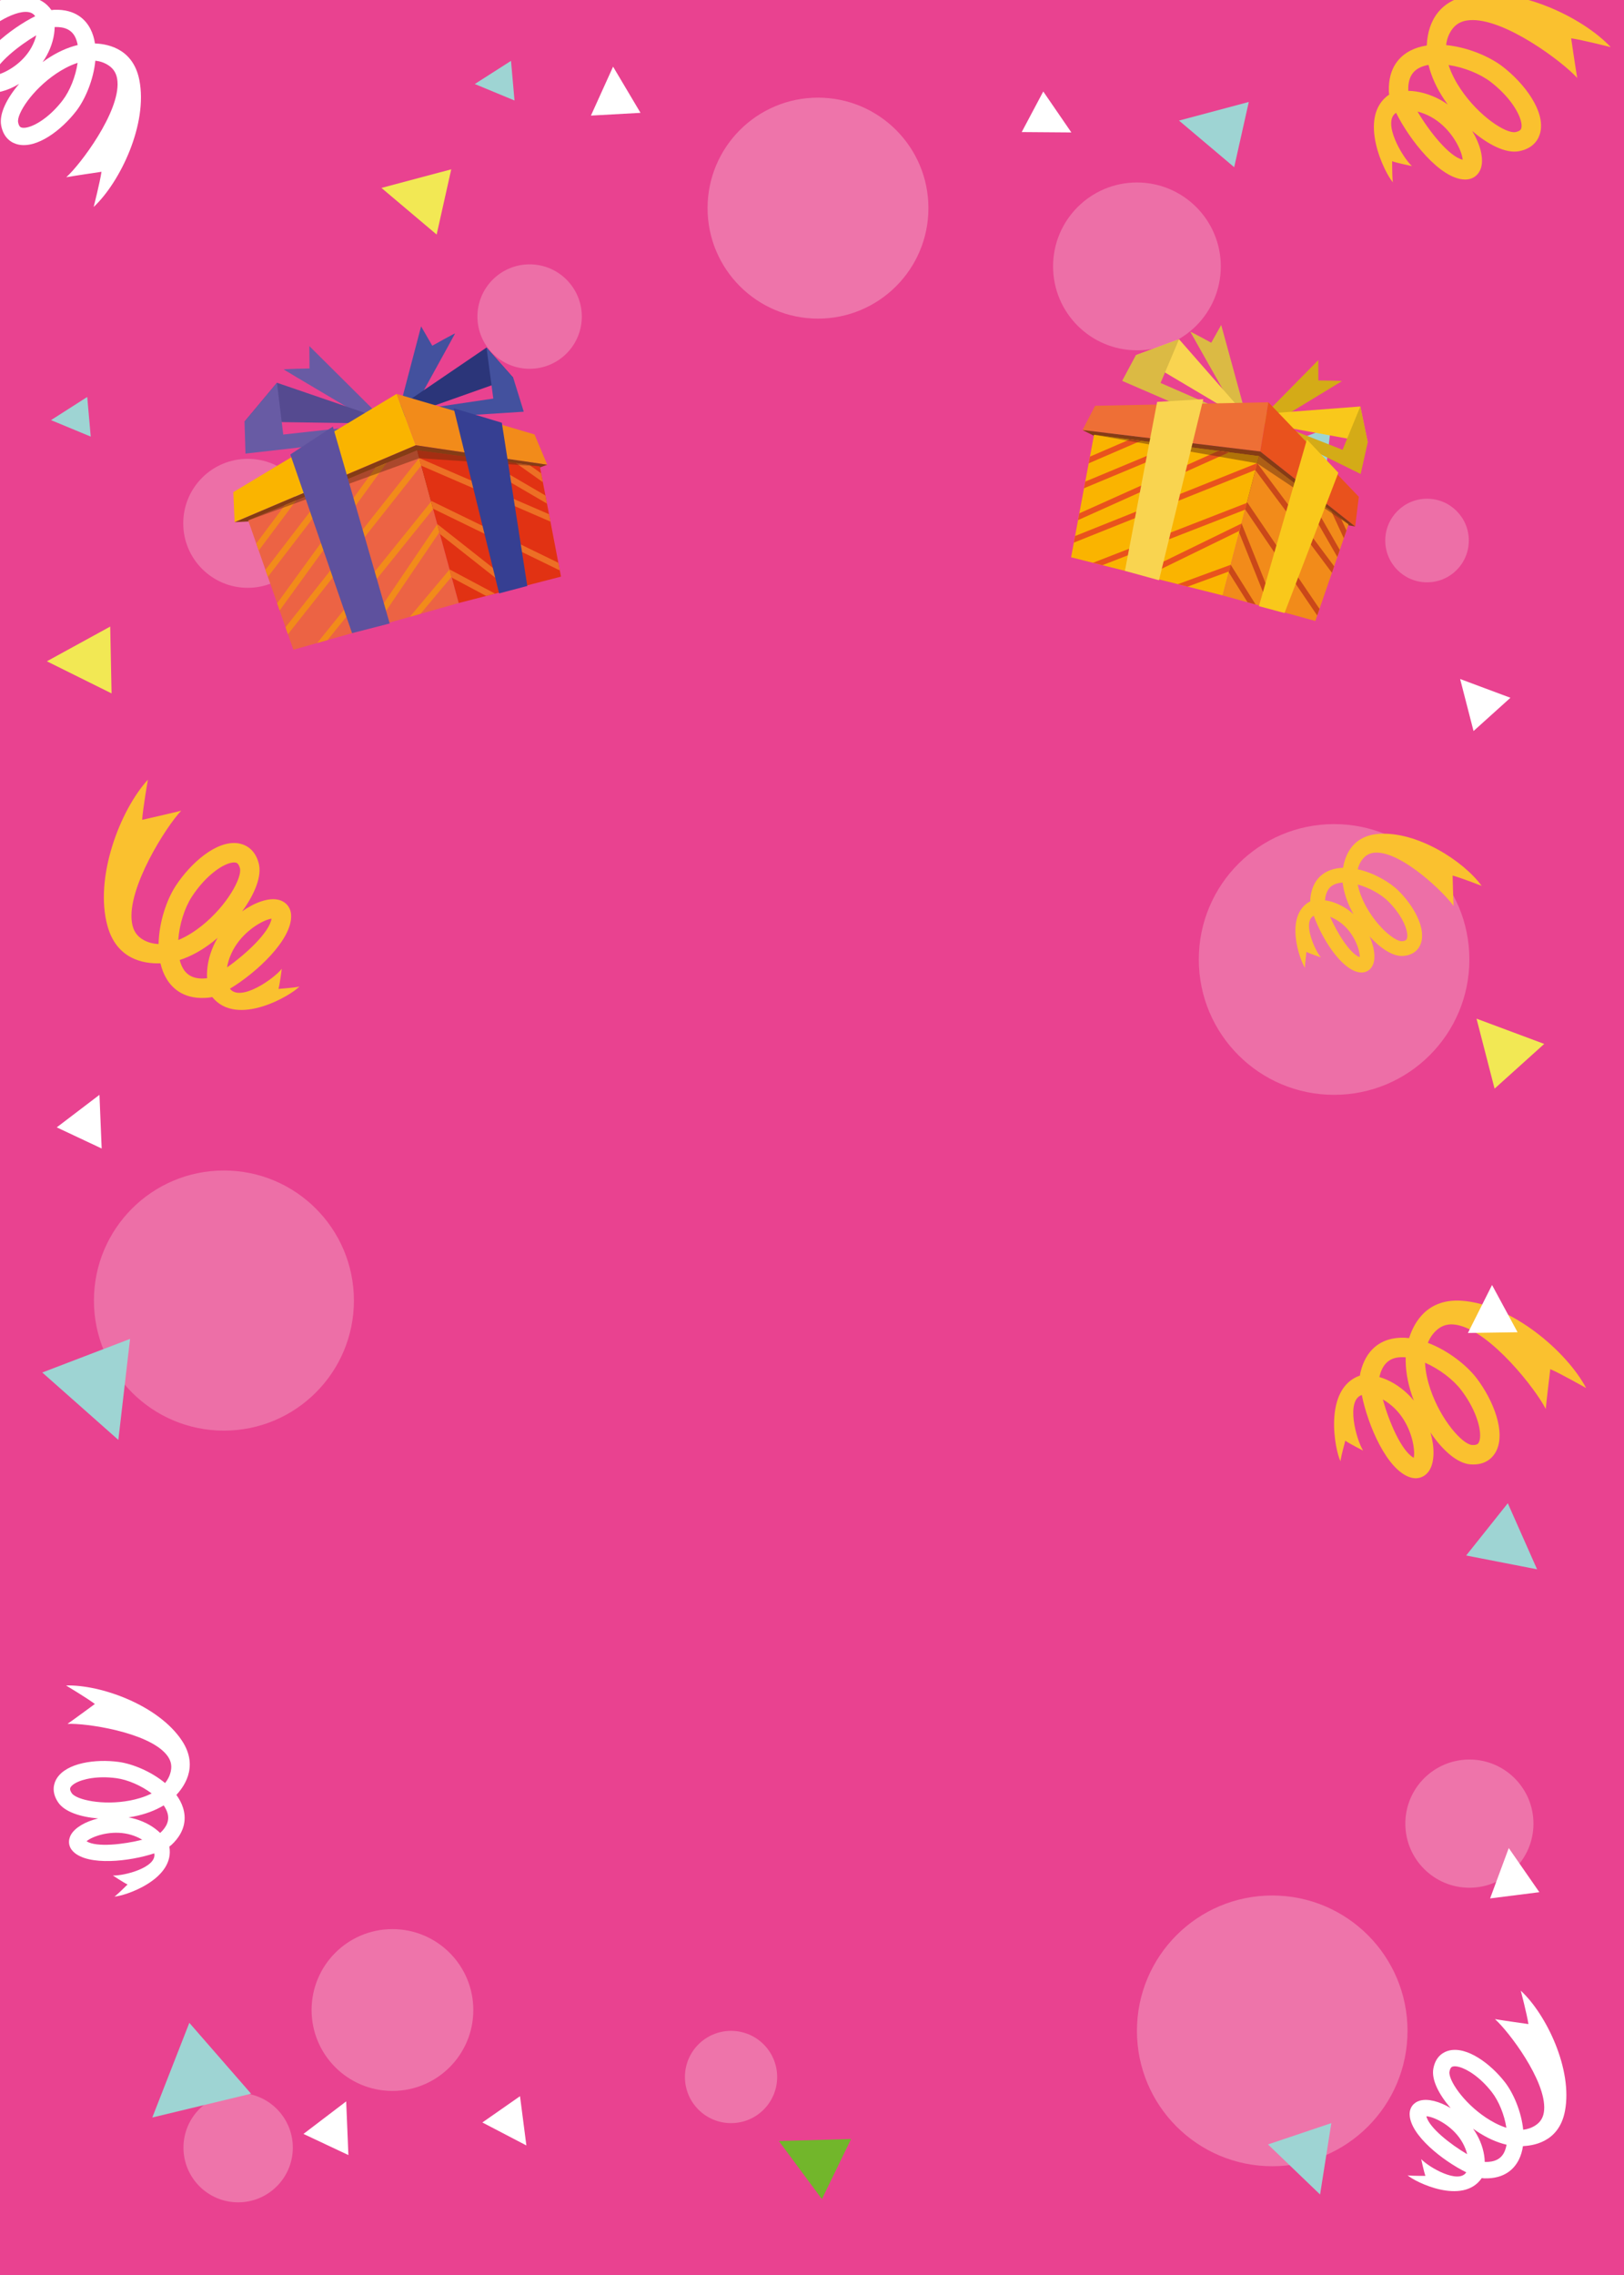 <svg width="445" height="623" viewBox="0 0 445 623" fill="none" xmlns="http://www.w3.org/2000/svg">
<rect x="0" y="0" width="445" height="623" fill="#333333" stroke="none"/>
<g clip-path="url(#clip0_0_18)">
<path d="M471.704 -26.7H-26.704V649.684H471.704V-26.7Z" fill="#E94290"/>
<path d="M348.609 593.214C369.083 593.214 385.68 576.617 385.68 556.144C385.68 535.671 369.083 519.075 348.609 519.075C328.135 519.075 311.538 535.671 311.538 556.144C311.538 576.617 328.135 593.214 348.609 593.214Z" fill="#EE74AA"/>
<path d="M365.561 299.817C386.035 299.817 402.632 283.221 402.632 262.748C402.632 242.274 386.035 225.678 365.561 225.678C345.087 225.678 328.489 242.274 328.489 262.748C328.489 283.221 345.087 299.817 365.561 299.817Z" fill="#ED6FA7"/>
<path d="M107.537 572.593C119.774 572.593 129.695 562.673 129.695 550.436C129.695 538.2 119.774 528.28 107.537 528.28C95.3 528.28 85.38 538.2 85.38 550.436C85.38 562.673 95.3 572.593 107.537 572.593Z" fill="#EE74AA"/>
<path d="M61.357 391.774C81.03 391.774 96.978 375.827 96.978 356.155C96.978 336.483 81.03 320.536 61.357 320.536C41.685 320.536 25.737 336.483 25.737 356.155C25.737 375.827 41.685 391.774 61.357 391.774Z" fill="#ED6FA7"/>
<path d="M373.517 397.244C371.598 394.151 368.722 383.458 373.156 382.016C374.795 390.258 380.063 402.675 386.522 404.6C388.629 405.228 390.638 404.421 391.765 402.496C393.087 400.233 393.134 396.365 391.976 392.293C395.219 397.068 399.219 400.729 402.908 401.014C407.163 401.341 409.094 399.015 409.869 397.599C412.748 392.318 409.191 383.464 404.654 377.477C401.941 373.897 396.801 369.828 391.263 367.734C391.768 366.45 392.538 365.257 393.665 364.249C395.231 362.852 397.005 362.4 399.244 362.83C408.547 364.61 420.952 380.626 423.555 385.844C423.819 383.059 424.802 374.93 424.802 374.93C427.64 376.158 434.626 380.114 434.626 380.114C429.37 370.171 414.334 357.182 400.56 356.205C389.869 355.446 386.917 364.02 386.104 366.438C384.512 366.252 382.942 366.293 381.435 366.61C378.33 367.263 374.311 369.398 372.782 375.838C372.722 376.089 372.682 376.368 372.653 376.685C362.374 380.283 365.856 397.448 367.338 400.195C367.259 399.806 367.793 397.658 368.631 394.528C369.718 395.319 373.517 397.244 373.517 397.244ZM387.495 397.991C387.495 398.478 387.457 398.889 387.385 399.215C383.994 397.363 380.566 389.225 378.914 383.238C380.016 383.856 381.106 384.66 382.095 385.621C386.114 389.505 387.498 395.046 387.495 397.991ZM400.412 380.688C404.098 385.552 405.58 390.274 405.58 393.084C405.58 393.925 405.448 394.591 405.2 395.043C405.062 395.294 404.776 395.815 403.323 395.699C400.754 395.501 394.836 388.983 391.928 380.387C391.288 378.484 390.594 375.866 390.481 373.172C394.368 374.874 398.199 377.769 400.412 380.688ZM377.963 377.094C377.963 377.087 377.966 377.075 377.966 377.068C378.688 374.032 380.186 372.315 382.54 371.819C383.36 371.649 384.249 371.618 385.184 371.7C385.093 374.915 385.63 378.378 386.886 382.098C387.046 382.572 387.222 383.056 387.407 383.536C386.905 382.93 386.371 382.346 385.803 381.8C383.445 379.517 380.688 377.888 377.963 377.094Z" fill="#FAC12F"/>
<path d="M402.635 516.949C412.33 516.949 420.19 509.09 420.19 499.395C420.19 489.701 412.33 481.842 402.635 481.842C392.94 481.842 385.081 489.701 385.081 499.395C385.081 509.09 392.94 516.949 402.635 516.949Z" fill="#EE74AA"/>
<path d="M65.254 603.101C73.529 603.101 80.237 596.393 80.237 588.119C80.237 579.844 73.529 573.136 65.254 573.136C56.979 573.136 50.271 579.844 50.271 588.119C50.271 596.393 56.979 603.101 65.254 603.101Z" fill="#EE74AA"/>
<path d="M200.318 581.412C207.295 581.412 212.952 575.756 212.952 568.778C212.952 561.801 207.295 556.144 200.318 556.144C193.34 556.144 187.683 561.801 187.683 568.778C187.683 575.756 193.34 581.412 200.318 581.412Z" fill="#EE74AA"/>
<path d="M224.142 87.254C240.853 87.254 254.4 73.707 254.4 56.997C254.4 40.287 240.853 26.74 224.142 26.74C207.431 26.74 193.884 40.287 193.884 56.997C193.884 73.707 207.431 87.254 224.142 87.254Z" fill="#EE74AA"/>
<path d="M77.216 265.297C74.95 268.145 65.847 274.449 62.996 270.757C70.205 266.44 80.13 257.303 79.769 250.575C79.653 248.377 78.218 246.761 76.023 246.346C73.446 245.863 69.788 247.122 66.343 249.58C69.75 244.921 71.851 239.919 70.88 236.353C69.76 232.237 66.915 231.2 65.32 230.946C59.376 230.01 52.236 236.34 48.123 242.622C45.665 246.381 43.561 252.594 43.455 258.512C42.073 258.471 40.691 258.145 39.363 257.423C37.523 256.418 36.5 254.898 36.151 252.647C34.698 243.288 45.611 226.221 49.646 222.014C46.937 222.701 38.949 224.51 38.949 224.51C39.147 221.424 40.525 213.515 40.525 213.515C32.93 221.81 25.752 240.337 29.47 253.636C32.352 263.959 41.417 263.856 43.969 263.806C44.33 265.366 44.899 266.832 45.706 268.145C47.364 270.848 50.726 273.912 57.304 273.187C57.562 273.159 57.838 273.102 58.145 273.024C64.99 281.498 79.986 272.44 82.074 270.123C81.735 270.327 79.534 270.546 76.303 270.813C76.683 269.52 77.216 265.297 77.216 265.297ZM73.219 251.881C73.678 251.718 74.077 251.618 74.409 251.57C73.803 255.385 67.298 261.354 62.212 264.92C62.422 263.674 62.814 262.377 63.389 261.124C65.69 256.038 70.444 252.87 73.219 251.881ZM52.582 245.539C55.919 240.434 59.869 237.448 62.519 236.506C63.31 236.224 63.985 236.123 64.491 236.205C64.77 236.252 65.361 236.343 65.741 237.75C66.419 240.236 62.271 248.001 55.153 253.63C53.577 254.873 51.345 256.409 48.845 257.42C49.134 253.187 50.572 248.603 52.582 245.539ZM56.742 267.887C56.736 267.89 56.726 267.89 56.72 267.89C53.618 268.233 51.498 267.401 50.239 265.35C49.803 264.635 49.473 263.809 49.238 262.898C52.296 261.903 55.376 260.233 58.456 257.796C58.849 257.486 59.244 257.159 59.637 256.823C59.235 257.501 58.864 258.198 58.541 258.917C57.185 261.909 56.576 265.055 56.742 267.887Z" fill="#FAC12F"/>
<path d="M386.889 45.484C384.223 43.004 378.641 33.444 382.544 30.888C386.289 38.41 394.635 49.007 401.37 49.167C403.571 49.22 405.294 47.914 405.878 45.76C406.56 43.23 405.586 39.484 403.401 35.861C407.784 39.616 412.607 42.096 416.243 41.406C420.431 40.605 421.684 37.852 422.061 36.282C423.452 30.43 417.693 22.822 411.747 18.235C408.189 15.494 402.158 12.916 396.268 12.351C396.415 10.976 396.845 9.626 397.668 8.358C398.811 6.6 400.406 5.695 402.679 5.526C412.123 4.801 428.296 16.998 432.18 21.346C431.703 18.59 430.519 10.49 430.519 10.49C433.584 10.929 441.364 12.91 441.364 12.91C433.681 4.697 415.762 -3.887 402.214 -1.212C391.699 0.863 391.103 9.909 390.955 12.458C389.373 12.697 387.866 13.149 386.493 13.852C383.671 15.296 380.352 18.411 380.569 25.029C380.575 25.287 380.61 25.566 380.666 25.88C371.689 32.05 379.561 47.697 381.708 49.958C381.533 49.606 381.482 47.393 381.467 44.15C382.716 44.624 386.889 45.484 386.889 45.484ZM400.572 42.536C400.701 43.004 400.77 43.412 400.789 43.745C397.031 42.847 391.583 35.899 388.421 30.552C389.649 30.86 390.908 31.349 392.117 32.018C397.009 34.709 399.797 39.691 400.572 42.536ZM408.491 22.448C413.326 26.175 415.995 30.341 416.729 33.054C416.949 33.864 416.996 34.545 416.877 35.045C416.811 35.321 416.673 35.902 415.241 36.172C412.711 36.655 405.288 31.921 400.227 24.389C399.109 22.722 397.75 20.376 396.933 17.808C401.128 18.423 405.586 20.213 408.491 22.448ZM385.884 24.872C385.884 24.866 385.884 24.853 385.881 24.847C385.781 21.726 386.773 19.679 388.914 18.58C389.658 18.201 390.509 17.934 391.435 17.77C392.189 20.894 393.618 24.097 395.809 27.356C396.089 27.77 396.384 28.191 396.688 28.605C396.045 28.15 395.379 27.729 394.685 27.349C391.812 25.773 388.723 24.926 385.884 24.872Z" fill="#FAC12F"/>
<path d="M361.944 262.179C360.16 260.066 356.823 252.346 359.997 250.776C362.135 256.789 367.46 265.542 372.528 266.28C374.179 266.521 375.602 265.693 376.236 264.12C376.98 262.274 376.588 259.36 375.272 256.427C378.233 259.661 381.646 261.972 384.449 261.781C387.683 261.561 388.88 259.595 389.304 258.446C390.886 254.161 387.238 247.897 383.172 243.897C380.741 241.505 376.427 239.012 372.038 238.048C372.277 237.028 372.722 236.045 373.46 235.166C374.484 233.944 375.768 233.408 377.498 233.486C384.688 233.803 395.768 244.475 398.299 248.107C398.189 245.985 398.038 239.769 398.038 239.769C400.308 240.378 405.995 242.582 405.995 242.582C400.949 235.687 388.22 227.58 377.759 228.359C369.642 228.965 368.364 235.734 368.019 237.64C366.804 237.674 365.627 237.878 364.531 238.283C362.27 239.115 359.485 241.163 359.042 246.17C359.027 246.365 359.027 246.578 359.039 246.82C351.708 250.654 356.214 263.171 357.626 265.074C357.526 264.792 357.692 263.118 357.975 260.672C358.876 261.15 361.944 262.179 361.944 262.179ZM372.531 261.203C372.584 261.567 372.6 261.881 372.584 262.135C369.834 261.115 366.358 255.379 364.462 251.062C365.357 251.404 366.264 251.891 367.115 252.503C370.559 254.977 372.208 258.989 372.531 261.203ZM380.336 246.779C383.643 250.029 385.275 253.417 385.58 255.53C385.671 256.161 385.646 256.679 385.511 257.043C385.435 257.244 385.278 257.671 384.173 257.743C382.22 257.875 377.055 253.63 373.925 247.489C373.234 246.129 372.424 244.236 372.044 242.227C375.149 243.071 378.349 244.826 380.336 246.779ZM363.068 246.544C363.068 246.544 363.068 246.531 363.068 246.525C363.278 244.164 364.214 242.71 365.928 242.076C366.525 241.86 367.19 241.734 367.903 241.693C368.189 244.117 368.97 246.663 370.327 249.319C370.499 249.658 370.685 250.001 370.876 250.346C370.43 249.944 369.966 249.564 369.479 249.216C367.454 247.768 365.203 246.845 363.068 246.544Z" fill="#FAC12F"/>
<path d="M-3.328 8.317C-1.127 5.95 7.363 0.98 9.636 4.443C2.958 7.78 -6.449 15.202 -6.587 21.186C-6.634 23.142 -5.473 24.671 -3.557 25.186C-1.309 25.789 2.019 24.919 5.237 22.976C1.903 26.875 -0.295 31.161 0.327 34.392C1.042 38.112 3.488 39.224 4.885 39.556C10.088 40.787 16.842 35.663 20.911 30.376C23.341 27.214 25.624 21.852 26.123 16.618C27.341 16.747 28.541 17.13 29.671 17.858C31.235 18.872 32.038 20.285 32.192 22.307C32.845 30.696 22.022 45.076 18.164 48.529C20.613 48.102 27.809 47.041 27.809 47.041C27.423 49.763 25.668 56.677 25.668 56.677C32.958 49.842 40.569 33.914 38.176 21.883C36.321 12.543 28.286 12.022 26.019 11.893C25.809 10.486 25.404 9.152 24.779 7.931C23.492 5.425 20.723 2.48 14.845 2.678C14.616 2.688 14.368 2.716 14.088 2.766C8.6 -5.202 -5.297 1.805 -7.303 3.717C-6.989 3.56 -5.024 3.513 -2.141 3.498C-2.568 4.612 -3.328 8.317 -3.328 8.317ZM-0.697 20.474C-1.111 20.587 -1.476 20.649 -1.771 20.665C-0.976 17.328 5.19 12.483 9.937 9.664C9.667 10.753 9.231 11.874 8.638 12.951C6.254 17.299 1.83 19.783 -0.697 20.474ZM17.156 27.488C13.853 31.786 10.151 34.159 7.74 34.816C7.021 35.013 6.418 35.057 5.972 34.95C5.724 34.888 5.209 34.768 4.967 33.497C4.537 31.249 8.735 24.649 15.423 20.147C16.904 19.152 18.986 17.943 21.266 17.215C20.726 20.945 19.14 24.907 17.156 27.488ZM14.98 7.406C14.986 7.406 14.996 7.406 15.002 7.403C17.774 7.315 19.595 8.191 20.572 10.094C20.908 10.756 21.146 11.513 21.294 12.332C18.518 13.004 15.674 14.276 12.782 16.226C12.415 16.477 12.041 16.741 11.671 17.008C12.076 16.436 12.449 15.843 12.785 15.227C14.189 12.675 14.939 9.931 14.98 7.406Z" fill="white"/>
<path d="M34.958 516.057C33.002 517.976 31.646 519.26 31.329 519.367C33.963 519.31 48.029 514.732 46.396 505.681C46.616 505.53 46.805 505.383 46.965 505.235C51.062 501.433 50.959 497.59 50.148 495.037C49.756 493.797 49.131 492.626 48.334 491.534C49.772 489.929 54.846 484.196 49.841 476.655C43.395 466.938 27.596 461.289 18.101 461.563C18.101 461.563 23.916 465.051 25.997 466.627C25.997 466.627 20.434 470.73 18.496 472.083C23.413 471.826 40.343 474.281 45.52 480.378C46.77 481.845 47.175 483.339 46.798 485.069C46.525 486.316 45.969 487.38 45.235 488.284C41.395 485.085 36.264 483 32.506 482.495C26.22 481.65 18.233 482.717 15.548 487.031C14.829 488.19 13.922 490.579 15.931 493.568C17.677 496.161 22.029 497.581 26.889 497.976C23.416 498.821 20.591 500.463 19.479 502.375C18.531 504.007 18.773 505.816 20.113 507.103C24.214 511.047 35.533 509.756 42.271 507.533C43.056 511.392 34.001 513.728 30.93 513.602C30.93 513.596 33.922 515.59 34.958 516.057ZM35.9 502.46C37.018 502.786 38.06 503.251 38.974 503.806C33.884 505.084 26.481 505.948 23.708 504.227C23.919 504.039 24.208 503.838 24.562 503.637C26.729 502.409 31.379 501.122 35.9 502.46ZM41.561 491.122C39.533 492.158 37.322 492.736 35.655 493.059C28.129 494.497 20.876 492.859 19.661 491.053C18.974 490.033 19.241 489.606 19.366 489.402C19.595 489.034 20.032 488.658 20.647 488.309C22.713 487.138 26.798 486.262 31.906 486.95C34.977 487.361 38.698 488.972 41.561 491.122ZM37.172 498.146C36.531 497.954 35.881 497.807 35.225 497.687C35.655 497.621 36.082 497.552 36.5 497.471C39.759 496.849 42.525 495.8 44.852 494.397C45.304 495.05 45.646 495.719 45.863 496.391C46.475 498.328 45.837 500.139 43.907 501.935C43.907 501.935 43.897 501.945 43.891 501.948C42.173 500.277 39.825 498.931 37.172 498.146Z" fill="white"/>
<path d="M390.588 595.851C387.85 595.851 385.982 595.82 385.68 595.673C387.599 597.478 400.848 604.059 406.023 596.454C406.283 596.501 406.525 596.527 406.742 596.533C412.331 596.687 414.946 593.874 416.155 591.484C416.745 590.323 417.119 589.051 417.313 587.71C419.464 587.575 427.1 587.035 428.811 578.147C431.015 566.697 423.694 551.598 416.723 545.143C416.723 545.143 418.431 551.705 418.814 554.289C418.814 554.289 411.966 553.322 409.64 552.929C413.329 556.191 423.697 569.799 423.119 577.777C422.984 579.698 422.227 581.048 420.748 582.018C419.681 582.718 418.538 583.089 417.379 583.218C416.877 578.244 414.676 573.161 412.346 570.169C408.45 565.165 402.001 560.333 397.065 561.535C395.74 561.859 393.42 562.926 392.76 566.468C392.189 569.541 394.305 573.601 397.495 577.287C394.425 575.456 391.26 574.649 389.125 575.237C387.307 575.739 386.211 577.199 386.264 579.058C386.428 584.747 395.41 591.748 401.778 594.881C399.633 598.184 391.536 593.509 389.432 591.271C389.435 591.277 390.176 594.793 390.588 595.851ZM400.783 586.806C401.351 587.823 401.768 588.888 402.032 589.921C397.508 587.268 391.618 582.7 390.842 579.528C391.125 579.544 391.47 579.601 391.866 579.707C394.274 580.351 398.491 582.684 400.783 586.806ZM412.767 582.678C410.594 581.999 408.61 580.86 407.197 579.924C400.817 575.679 396.789 569.431 397.184 567.293C397.407 566.081 397.897 565.965 398.129 565.906C398.55 565.802 399.125 565.84 399.809 566.022C402.101 566.634 405.634 568.869 408.798 572.938C410.698 575.381 412.227 579.139 412.767 582.678ZM404.71 584.618C404.387 584.034 404.029 583.472 403.643 582.929C403.998 583.183 404.352 583.434 404.704 583.666C407.464 585.503 410.177 586.696 412.817 587.321C412.682 588.103 412.459 588.822 412.145 589.453C411.225 591.264 409.502 592.112 406.864 592.04C406.858 592.04 406.849 592.04 406.842 592.037C406.789 589.641 406.057 587.035 404.71 584.618Z" fill="white"/>
<path d="M145.123 100.993C153.022 100.993 159.425 94.59 159.425 86.692C159.425 78.794 153.022 72.391 145.123 72.391C137.225 72.391 130.822 78.794 130.822 86.692C130.822 94.59 137.225 100.993 145.123 100.993Z" fill="#ED6FA7"/>
<path d="M136.973 129.583C140.368 129.583 143.12 126.83 143.12 123.435C143.12 120.04 140.368 117.288 136.973 117.288C133.577 117.288 130.825 120.04 130.825 123.435C130.825 126.83 133.577 129.583 136.973 129.583Z" fill="#ED6FA7"/>
<path d="M311.538 95.929C324.229 95.929 334.518 85.641 334.518 72.95C334.518 60.259 324.229 49.971 311.538 49.971C298.846 49.971 288.558 60.259 288.558 72.95C288.558 85.641 298.846 95.929 311.538 95.929Z" fill="#ED6FA7"/>
<path d="M308.21 126.729C311.31 126.729 313.823 124.215 313.823 121.115C313.823 118.015 311.31 115.501 308.21 115.501C305.109 115.501 302.596 118.015 302.596 121.115C302.596 124.215 305.109 126.729 308.21 126.729Z" fill="#ED6FA7"/>
<path d="M67.873 160.973C77.626 160.973 85.534 153.066 85.534 143.312C85.534 133.559 77.626 125.652 67.873 125.652C58.118 125.652 50.211 133.559 50.211 143.312C50.211 153.066 58.118 160.973 67.873 160.973Z" fill="#ED6FA7"/>
<path d="M391.03 159.469C397.353 159.469 402.478 154.344 402.478 148.022C402.478 141.7 397.353 136.575 391.03 136.575C384.708 136.575 379.583 141.7 379.583 148.022C379.583 154.344 384.708 159.469 391.03 159.469Z" fill="#ED6FA7"/>
<path d="M11.583 375.853L35.636 366.654L32.431 394.314L11.583 375.853Z" fill="#9ED4D3"/>
<path d="M347.576 123.438L364.672 116.898L362.396 136.559L347.576 123.438Z" fill="#9ED4D3"/>
<path d="M401.753 425.968L413.16 411.655L421.179 429.749L401.753 425.968Z" fill="#9ED4D3"/>
<path d="M347.45 587.246L364.801 581.409L361.721 600.96L347.45 587.246Z" fill="#9ED4D3"/>
<path d="M132.175 581.23L142.492 574.034L144.235 587.522L132.175 581.23Z" fill="white"/>
<path d="M279.964 36.166L285.867 25.054L293.569 36.269L279.964 36.166Z" fill="white"/>
<path d="M342.185 27.924L338.185 45.785L323.064 33.02L342.185 27.924Z" fill="#9ED4D3"/>
<path d="M123.647 46.369L119.647 64.231L104.523 51.462L123.647 46.369Z" fill="#F2E854"/>
<path d="M423.138 285.874L409.536 298.122L404.591 278.958L423.138 285.874Z" fill="#F2E854"/>
<path d="M413.879 191.085L403.772 200.19L400.098 185.946L413.879 191.085Z" fill="white"/>
<path d="M415.835 364.83L402.23 365.031L408.842 351.892L415.835 364.83Z" fill="white"/>
<path d="M95.465 590.156L83.154 584.367L94.859 575.459L95.465 590.156Z" fill="white"/>
<path d="M27.859 314.514L15.548 308.725L27.253 299.817L27.859 314.514Z" fill="white"/>
<path d="M84.818 137.852L72.507 132.063L84.212 123.156L84.818 137.852Z" fill="white"/>
<path d="M175.507 30.9L161.924 31.654L167.994 18.254L175.507 30.9Z" fill="white"/>
<path d="M421.806 518.17L408.309 519.875L413.423 506.083L421.806 518.17Z" fill="white"/>
<path d="M233.21 585.758L225.213 602.222L213.426 586.32L233.21 585.758Z" fill="#72B62B"/>
<path d="M30.198 171.585L30.569 189.886L12.838 181.092L30.198 171.585Z" fill="#F2E854"/>
<path d="M140.024 16.665L140.982 27.519L130.096 23.011L140.024 16.665Z" fill="#9ED4D3"/>
<path d="M23.903 108.707L24.861 119.561L13.975 115.052L23.903 108.707Z" fill="#9ED4D3"/>
<path d="M51.879 553.943L68.802 573.356L41.731 579.871L51.879 553.943Z" fill="#9ED4D3"/>
<path d="M340.825 111.605L334.63 88.996L331.896 93.856C331.896 93.856 326.125 90.688 326.191 90.883C326.257 91.081 337.789 111.416 337.789 111.416L340.825 111.605Z" fill="#DBBA44"/>
<path d="M344.781 115.306L361.237 98.61L361.246 104.186C361.246 104.186 367.827 104.245 367.673 104.384C367.52 104.519 347.516 116.625 347.516 116.625L344.781 115.306Z" fill="#D4AB17"/>
<path d="M347.384 113.24L372.744 111.313L374.779 121.134L351.196 116.807L347.384 113.24Z" fill="#F9C81B"/>
<path d="M372.744 111.313L367.881 123.181L349.956 116.132L350.904 118.992L372.838 129.796L374.779 121.134L372.744 111.313Z" fill="#D4AB17"/>
<path d="M338.596 110.609L323.076 92.902L311.242 97.266L334.784 111.244L338.596 110.609Z" fill="#F9D450"/>
<path d="M311.242 97.266L307.484 104.299L323.987 111.438L332.96 111.397L318.012 104.87L323.076 92.902L311.242 97.266Z" fill="#DBBA44"/>
<path d="M300.074 111.118L347.557 110.164L345.328 123.633L296.624 117.762L300.074 111.118Z" fill="#EE6F36"/>
<path d="M372.339 136.044L347.557 110.164L345.328 123.633L371.338 144.172L372.339 136.044Z" fill="#E9521D"/>
<path d="M296.624 117.762L337.415 138.351L371.338 144.172L345.328 123.633L296.624 117.762Z" fill="#853C15"/>
<path d="M299.782 119.061L344.992 124.914L335.036 163.057L293.493 152.612L299.782 119.061Z" fill="#FAB400"/>
<path d="M321.406 121.862L297.377 131.881L297.035 133.705L324.48 122.261L321.406 121.862Z" fill="#E9521D"/>
<path d="M336.8 123.852L333.861 123.473L295.748 140.577L295.399 142.433L336.8 123.852Z" fill="#E9521D"/>
<path d="M309.581 120.333L298.658 125.049L298.313 126.885L312.589 120.722L309.581 120.333Z" fill="#E9521D"/>
<path d="M344.496 126.826L294.583 146.791L294.244 148.593L344.006 128.691L344.496 126.826Z" fill="#E9521D"/>
<path d="M336.747 156.495L337.224 154.671L322.759 159.971L325.431 160.643L336.747 156.495Z" fill="#E9521D"/>
<path d="M339.66 145.346L340.175 143.368L311.792 157.214L314.125 157.798L339.66 145.346Z" fill="#E9521D"/>
<path d="M327.089 143.384L299.49 154.119L302.084 154.775L341.167 139.573L341.651 137.72L327.089 143.384Z" fill="#E9521D"/>
<path d="M369.529 143.595L344.992 124.914L335.036 163.057L360.421 170.055L369.529 143.595Z" fill="#F28B1A"/>
<path d="M366.452 152.539L367.121 150.593L358.107 134.895L354.932 132.48L366.452 152.539Z" fill="#CA4819"/>
<path d="M364.801 139.993L368.22 147.397L368.951 145.281L367.435 142L364.801 139.993Z" fill="#CA4819"/>
<path d="M344.059 165.544L337.227 154.652L336.69 156.712L341.846 164.935L344.059 165.544Z" fill="#CA4819"/>
<path d="M361.563 166.734L341.711 137.491L341.189 139.485L360.935 168.564L361.563 166.734Z" fill="#CA4819"/>
<path d="M340.194 143.303L339.535 145.821L347.871 166.596L349.748 167.114L340.194 143.303Z" fill="#CA4819"/>
<path d="M343.993 128.75L364.967 156.853L365.576 155.083L344.493 126.829L343.993 128.75Z" fill="#CA4819"/>
<path opacity="0.47" d="M299.782 119.061L344.48 126.879L369.529 143.595L344.992 124.914L299.782 119.061Z" fill="#602C12"/>
<path d="M308.241 156.32L317.073 110.054L329.723 109.313L317.578 158.9L308.241 156.32Z" fill="#F9D450"/>
<path d="M358.116 120.349L344.96 165.993L351.978 167.88L366.725 129.46L358.116 120.349Z" fill="#F9C81B"/>
<path d="M103.045 112.929L84.762 94.769L84.815 100.898C84.815 100.898 77.578 101.039 77.751 101.187C77.92 101.337 100.046 114.408 100.046 114.408L103.045 112.929Z" fill="#685BA4"/>
<path d="M108.841 114.292L115.384 89.369L118.448 94.678C118.448 94.678 124.756 91.13 124.684 91.344C124.612 91.558 112.175 114.047 112.175 114.047L108.841 114.292Z" fill="#43519E"/>
<path d="M110.191 110.895L133.309 95.177L140.624 103.422L115.779 112.21L110.191 110.895Z" fill="#2B3579"/>
<path d="M133.309 95.177L135.171 109.149L114.228 112.245L116.696 114.452L143.516 112.744L140.624 103.422L133.309 95.177Z" fill="#43519E"/>
<path d="M100.376 113.199L75.889 104.816L67 115.453L97.088 115.89L100.376 113.199Z" fill="#554A90"/>
<path d="M67 115.453L67.267 124.216L86.906 121.987L95.437 117.036L77.615 118.998L75.889 104.816L67 115.453Z" fill="#685BA4"/>
<path d="M63.935 134.772L108.671 107.868L113.924 121.927L64.287 142.997L63.935 134.772Z" fill="#FAB400"/>
<path d="M146.464 118.97L108.671 107.868L113.924 121.927L149.956 127.265L146.464 118.97Z" fill="#F28B1A"/>
<path d="M64.287 142.997L114.439 140.288L149.956 127.265L113.924 121.927L64.287 142.997Z" fill="#853C15"/>
<path d="M68.008 142.508L114.304 123.331L125.698 165.138L80.382 177.926L68.008 142.508Z" fill="#EC6344"/>
<path d="M90.153 133.334L72.736 156.043L73.408 157.964L93.299 132.031L90.153 133.334Z" fill="#F28B1A"/>
<path d="M105.914 126.806L102.903 128.053L75.942 165.22L76.626 167.179L105.914 126.806Z" fill="#F28B1A"/>
<path d="M78.043 138.351L70.215 148.828L70.893 150.765L81.123 137.076L78.043 138.351Z" fill="#F28B1A"/>
<path d="M114.875 125.428L78.234 171.779L78.9 173.684L115.434 127.472L114.875 125.428Z" fill="#F28B1A"/>
<path d="M123.736 157.945L123.192 155.948L112.307 168.918L115.221 168.096L123.736 157.945Z" fill="#F28B1A"/>
<path d="M120.407 145.726L119.817 143.559L100.341 172.293L102.891 171.575L120.407 145.726Z" fill="#F28B1A"/>
<path d="M107.352 150.737L86.922 176.08L89.757 175.279L118.681 139.396L118.131 137.368L107.352 150.737Z" fill="#F28B1A"/>
<path d="M147.918 127.704L114.304 123.331L125.698 165.138L153.724 157.911L147.918 127.704Z" fill="#E13213"/>
<path d="M149.881 137.914L149.457 135.695L132.266 125.667L127.921 125.101L149.881 137.914Z" fill="#ED6F25"/>
<path d="M141.441 126.86L148.753 132.046L148.289 129.629L145.048 127.331L141.441 126.86Z" fill="#ED6F25"/>
<path d="M135.657 162.57L123.186 155.93L123.802 158.184L133.215 163.201L135.657 162.57Z" fill="#ED6F25"/>
<path d="M152.995 154.118L118.062 137.117L118.659 139.302L153.397 156.209L152.995 154.118Z" fill="#ED6F25"/>
<path d="M119.795 143.484L120.549 146.25L139.868 161.484L141.943 160.95L119.795 143.484Z" fill="#ED6F25"/>
<path d="M115.45 127.535L150.829 142.84L150.439 140.819L114.875 125.431L115.45 127.535Z" fill="#ED6F25"/>
<path opacity="0.47" d="M68.008 142.508L114.894 125.484L147.918 127.704L114.304 123.331L68.008 142.508Z" fill="#602C12"/>
<path d="M96.47 173.386L79.556 124.455L91.211 116.819L106.784 170.733L96.47 173.386Z" fill="#5E519E"/>
<path d="M124.313 111.796L136.763 162.501L144.486 160.463L137.507 115.767L124.313 111.796Z" fill="#363F92"/>
</g>
<defs>
<clipPath id="clip0_0_18">
<rect width="445" height="623" fill="white"/>
</clipPath>
</defs>
</svg>
